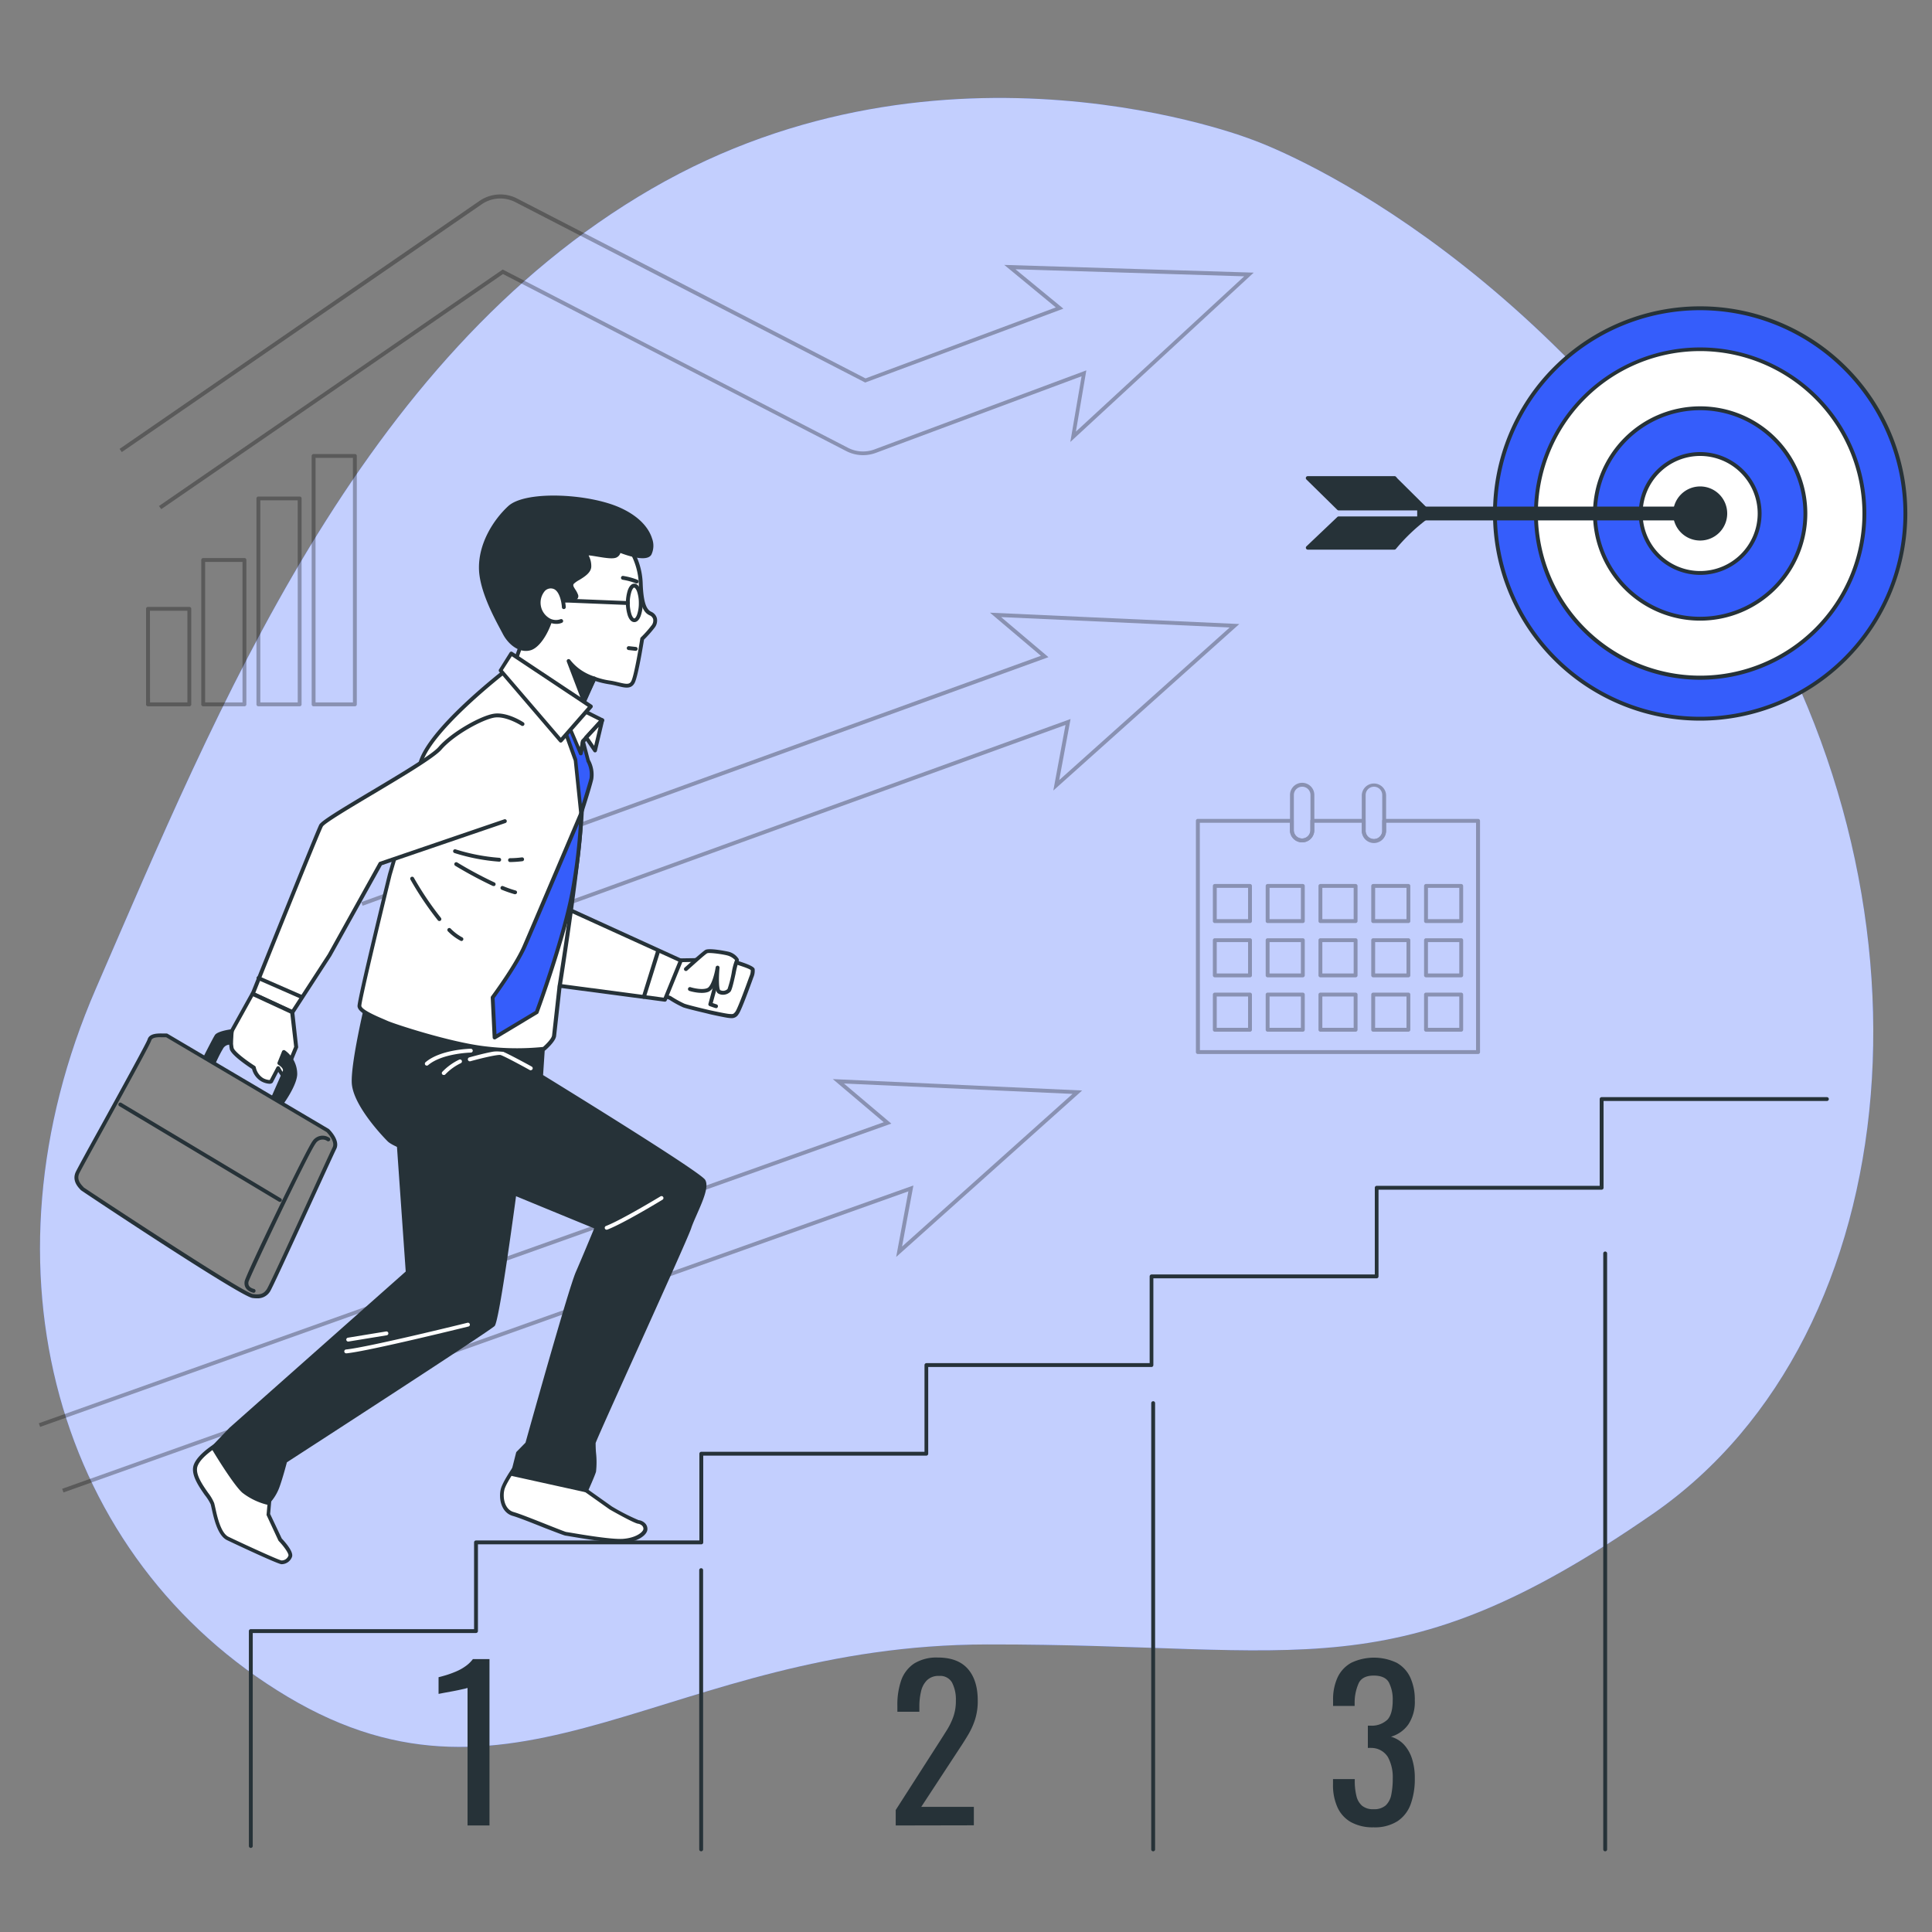 <svg xmlns="http://www.w3.org/2000/svg" viewBox="0 0 500 500"><rect x="0" y="0" width="500" height="500" fill="#808080" stroke="none"/><g id="freepik--background-simple--inject-28"><path d="M323.83,36.06S244.49,4.89,168.61,48.88,56.28,183.38,24.83,255.82,14.63,403.43,74.41,439.1s98.47-13.38,181-13.52,105.06,12.73,172.29-33.76,76.55-160.45,20.22-246.54S323.83,36.06,323.83,36.06Z" style="fill:#355DFB"></path><path d="M323.83,36.06S244.49,4.89,168.61,48.88,56.28,183.38,24.83,255.82,14.63,403.43,74.41,439.1s98.47-13.38,181-13.52,105.06,12.73,172.29-33.76,76.55-160.45,20.22-246.54S323.83,36.06,323.83,36.06Z" style="fill:#fff;opacity:0.7"></path></g><g id="freepik--Numbers--inject-28"><path d="M121,472.43v-35.6a9.25,9.25,0,0,1-1.2.31q-1.14.27-2.58.54l-2.55.47c-.74.15-1.13.22-1.17.22v-4.31c.6-.14,1.31-.34,2.1-.58a25.53,25.53,0,0,0,2.45-.91,12.5,12.5,0,0,0,2.39-1.33,8.38,8.38,0,0,0,1.94-1.86h4.3v43.05Z" style="fill:#263238"></path><path d="M231.81,472.43v-4l10.94-17.06c.82-1.27,1.57-2.46,2.26-3.56a17.8,17.8,0,0,0,1.7-3.48,12.17,12.17,0,0,0,.67-4.22,9.55,9.55,0,0,0-1-4.68,3.52,3.52,0,0,0-3.35-1.7,4.21,4.21,0,0,0-3.13,1.12,5.83,5.83,0,0,0-1.54,2.92,16.53,16.53,0,0,0-.43,3.88V443h-5.69v-1.49a19.27,19.27,0,0,1,1-6.67,8.73,8.73,0,0,1,3.35-4.33,11,11,0,0,1,6.14-1.54c3.47,0,6.06,1,7.76,2.95s2.55,4.69,2.55,8.16a15.72,15.72,0,0,1-.67,4.84,19.08,19.08,0,0,1-1.72,3.88q-1.06,1.8-2.34,3.72l-9.89,15.09h13.61v4.78Z" style="fill:#263238"></path><path d="M355.5,472.91a11.67,11.67,0,0,1-5.85-1.33,8.33,8.33,0,0,1-3.5-3.82,13.83,13.83,0,0,1-1.17-5.9v-1.44h5.63v1a16.12,16.12,0,0,0,.45,3.45,4.74,4.74,0,0,0,1.44,2.45,4.44,4.44,0,0,0,3,.9,4.51,4.51,0,0,0,3.14-1,5.17,5.17,0,0,0,1.43-2.79,20.64,20.64,0,0,0,.37-4.15,10.89,10.89,0,0,0-1.25-5.55,5.07,5.07,0,0,0-4.38-2.37,1.5,1.5,0,0,0-.4,0H354V446.6h.75a5.89,5.89,0,0,0,4.36-1.59q1.32-1.49,1.32-4.94a9.52,9.52,0,0,0-1-4.68c-.66-1.17-2-1.75-3.91-1.75s-3.24.64-3.88,1.94a12.32,12.32,0,0,0-1.06,5v.91H345V440a13.58,13.58,0,0,1,1.17-5.9,8.41,8.41,0,0,1,3.53-3.77,13.68,13.68,0,0,1,11.77,0,8.4,8.4,0,0,1,3.51,3.8,13.75,13.75,0,0,1,1.17,5.93,10.53,10.53,0,0,1-1.67,6.22,8.35,8.35,0,0,1-4.5,3.18,7.44,7.44,0,0,1,3.33,2,9.88,9.88,0,0,1,2.1,3.64,16.23,16.23,0,0,1,.74,5.13,19,19,0,0,1-1.06,6.67,8.9,8.9,0,0,1-3.4,4.41A10.88,10.88,0,0,1,355.5,472.91Z" style="fill:#263238"></path></g><g id="freepik--Calendar--inject-28"><g style="opacity:0.3"><path d="M382.54,272.78H310a.5.5,0,0,1-.5-.5V212.43a.5.5,0,0,1,.5-.5h24.31a.5.5,0,0,1,.5.5v2.42a2.15,2.15,0,1,0,4.3,0v-2.42a.5.5,0,0,1,.5-.5h13.31a.5.5,0,0,1,.5.5v2.42a2.15,2.15,0,1,0,4.29,0v-2.42a.5.5,0,0,1,.5-.5h24.32a.5.5,0,0,1,.5.5v59.85A.5.5,0,0,1,382.54,272.78Zm-72-1H382V212.93H358.72v1.92a3.15,3.15,0,1,1-6.29,0v-1.92H340.12v1.92a3.15,3.15,0,1,1-6.3,0v-1.92H310.51Z"></path><path d="M323.5,238.88h-9.11a.5.5,0,0,1-.5-.5v-9.1a.5.5,0,0,1,.5-.5h9.11a.5.5,0,0,1,.5.5v9.1A.5.5,0,0,1,323.5,238.88Zm-8.61-1H323v-8.1h-8.11Z"></path><path d="M337.17,238.88h-9.11a.5.5,0,0,1-.5-.5v-9.1a.5.5,0,0,1,.5-.5h9.11a.5.5,0,0,1,.5.5v9.1A.5.5,0,0,1,337.17,238.88Zm-8.61-1h8.11v-8.1h-8.11Z"></path><path d="M350.83,238.88h-9.11a.5.5,0,0,1-.5-.5v-9.1a.5.5,0,0,1,.5-.5h9.11a.5.5,0,0,1,.5.5v9.1A.5.5,0,0,1,350.83,238.88Zm-8.61-1h8.11v-8.1h-8.11Z"></path><path d="M364.49,238.88h-9.11a.5.5,0,0,1-.5-.5v-9.1a.5.5,0,0,1,.5-.5h9.11a.5.5,0,0,1,.5.5v9.1A.5.5,0,0,1,364.49,238.88Zm-8.61-1H364v-8.1h-8.11Z"></path><path d="M378.16,238.88h-9.11a.5.5,0,0,1-.5-.5v-9.1a.5.5,0,0,1,.5-.5h9.11a.5.5,0,0,1,.5.5v9.1A.5.5,0,0,1,378.16,238.88Zm-8.61-1h8.11v-8.1h-8.11Z"></path><path d="M323.5,252.93h-9.11a.51.51,0,0,1-.5-.5v-9.11a.5.5,0,0,1,.5-.5h9.11a.5.5,0,0,1,.5.5v9.11A.5.5,0,0,1,323.5,252.93Zm-8.61-1H323v-8.11h-8.11Z"></path><path d="M337.17,252.93h-9.11a.5.5,0,0,1-.5-.5v-9.11a.5.5,0,0,1,.5-.5h9.11a.5.5,0,0,1,.5.5v9.11A.51.51,0,0,1,337.17,252.93Zm-8.61-1h8.11v-8.11h-8.11Z"></path><path d="M350.83,252.93h-9.11a.51.51,0,0,1-.5-.5v-9.11a.5.5,0,0,1,.5-.5h9.11a.5.5,0,0,1,.5.5v9.11A.5.5,0,0,1,350.83,252.93Zm-8.61-1h8.11v-8.11h-8.11Z"></path><path d="M364.49,252.93h-9.11a.51.51,0,0,1-.5-.5v-9.11a.5.5,0,0,1,.5-.5h9.11a.5.5,0,0,1,.5.5v9.11A.5.5,0,0,1,364.49,252.93Zm-8.61-1H364v-8.11h-8.11Z"></path><path d="M378.16,252.93h-9.11a.5.5,0,0,1-.5-.5v-9.11a.5.5,0,0,1,.5-.5h9.11a.5.5,0,0,1,.5.5v9.11A.51.51,0,0,1,378.16,252.93Zm-8.61-1h8.11v-8.11h-8.11Z"></path><path d="M323.5,267h-9.11a.5.5,0,0,1-.5-.5v-9.11a.51.51,0,0,1,.5-.5h9.11a.5.5,0,0,1,.5.5v9.11A.5.5,0,0,1,323.5,267Zm-8.61-1H323v-8.11h-8.11Z"></path><path d="M337.17,267h-9.11a.5.5,0,0,1-.5-.5v-9.11a.5.5,0,0,1,.5-.5h9.11a.51.51,0,0,1,.5.5v9.11A.5.5,0,0,1,337.17,267Zm-8.61-1h8.11v-8.11h-8.11Z"></path><path d="M350.83,267h-9.11a.5.5,0,0,1-.5-.5v-9.11a.51.51,0,0,1,.5-.5h9.11a.5.5,0,0,1,.5.5v9.11A.5.5,0,0,1,350.83,267Zm-8.61-1h8.11v-8.11h-8.11Z"></path><path d="M364.49,267h-9.11a.5.5,0,0,1-.5-.5v-9.11a.51.51,0,0,1,.5-.5h9.11a.5.5,0,0,1,.5.5v9.11A.5.5,0,0,1,364.49,267Zm-8.61-1H364v-8.11h-8.11Z"></path><path d="M378.16,267h-9.11a.5.5,0,0,1-.5-.5v-9.11a.5.5,0,0,1,.5-.5h9.11a.51.51,0,0,1,.5.5v9.11A.5.5,0,0,1,378.16,267Zm-8.61-1h8.11v-8.11h-8.11Z"></path><path d="M337,218a3.16,3.16,0,0,1-3.15-3.15v-9.11a3.15,3.15,0,0,1,6.3,0v9.11A3.15,3.15,0,0,1,337,218Zm0-14.4a2.15,2.15,0,0,0-2.15,2.14v9.11a2.15,2.15,0,1,0,4.3,0v-9.11A2.14,2.14,0,0,0,337,203.6Z"></path><path d="M355.58,218a3.16,3.16,0,0,1-3.15-3.15v-9.11a3.15,3.15,0,0,1,6.29,0v9.11A3.15,3.15,0,0,1,355.58,218Zm0-14.4a2.15,2.15,0,0,0-2.15,2.14v9.11a2.15,2.15,0,1,0,4.29,0v-9.11A2.14,2.14,0,0,0,355.58,203.6Z"></path></g></g><g id="freepik--Chart--inject-28"><g style="opacity:0.3"><path d="M49,182.79H38.3a.5.5,0,0,1-.5-.5V157.56a.5.5,0,0,1,.5-.5H49a.5.5,0,0,1,.5.5v24.73A.5.5,0,0,1,49,182.79Zm-10.17-1h9.67V158.06H38.8Z"></path><path d="M63.26,182.79H52.59a.5.5,0,0,1-.5-.5V144.92a.5.5,0,0,1,.5-.5H63.26a.5.5,0,0,1,.5.5v37.37A.5.5,0,0,1,63.26,182.79Zm-10.17-1h9.67V145.42H53.09Z"></path><path d="M77.55,182.79H66.87a.5.5,0,0,1-.5-.5V129a.5.5,0,0,1,.5-.5H77.55a.5.5,0,0,1,.5.5v53.31A.5.5,0,0,1,77.55,182.79Zm-10.18-1h9.68V129.48H67.37Z"></path><path d="M91.84,182.79H81.16a.5.5,0,0,1-.5-.5V118a.5.5,0,0,1,.5-.5H91.84a.5.5,0,0,1,.5.5v64.3A.5.5,0,0,1,91.84,182.79Zm-10.18-1h9.68v-63.3H81.66Z"></path></g></g><g id="freepik--Target--inject-28"><circle cx="439.98" cy="132.89" r="53.11" transform="translate(34.9 350.04) rotate(-45)" style="fill:#355DFB"></circle><path d="M440,186.5a53.61,53.61,0,1,1,53.61-53.61A53.67,53.67,0,0,1,440,186.5Zm0-106.22a52.61,52.61,0,1,0,52.61,52.61A52.67,52.67,0,0,0,440,80.28Z" style="fill:#263238"></path><circle cx="439.98" cy="132.89" r="42.53" transform="translate(34.9 350.04) rotate(-45)" style="fill:#fff"></circle><path d="M440,175.92a43,43,0,1,1,43-43A43.08,43.08,0,0,1,440,175.92Zm0-85.06a42,42,0,1,0,42,42A42.08,42.08,0,0,0,440,90.86Z" style="fill:#263238"></path><circle cx="439.98" cy="132.89" r="27.23" transform="translate(34.9 350.04) rotate(-45)" style="fill:#355DFB"></circle><path d="M440,160.62a27.73,27.73,0,1,1,27.73-27.73A27.76,27.76,0,0,1,440,160.62Zm0-54.46a26.73,26.73,0,1,0,26.73,26.73A26.76,26.76,0,0,0,440,106.16Z" style="fill:#263238"></path><circle cx="439.98" cy="132.89" r="15.39" transform="translate(34.9 350.04) rotate(-45)" style="fill:#fff"></circle><path d="M440,148.78a15.89,15.89,0,1,1,15.89-15.89A15.91,15.91,0,0,1,440,148.78ZM440,118a14.89,14.89,0,1,0,14.89,14.89A14.91,14.91,0,0,0,440,118Z" style="fill:#263238"></path><path d="M446.48,132.89a6.5,6.5,0,1,0-6.5,6.5A6.5,6.5,0,0,0,446.48,132.89Z" style="fill:#263238"></path><path d="M440,139.89a7,7,0,1,1,7-7A7,7,0,0,1,440,139.89Zm0-13a6,6,0,1,0,6,6A6,6,0,0,0,440,126.89Z" style="fill:#263238"></path><path d="M438.69,134.18H367.27V131.6h71.42a1.29,1.29,0,0,1,1.29,1.29h0A1.29,1.29,0,0,1,438.69,134.18Z" style="fill:#263238"></path><path d="M438.69,134.68H367.27a.5.5,0,0,1-.5-.5V131.6a.5.5,0,0,1,.5-.5h71.42a1.79,1.79,0,1,1,0,3.58Zm-70.92-1h70.92a.79.79,0,1,0,0-1.58H367.77Z" style="fill:#263238"></path><polygon points="360.92 123.73 361.32 124.19 368.78 131.59 346.45 131.59 338.46 123.73 360.92 123.73" style="fill:#263238"></polygon><path d="M368.78,132.09H346.45a.5.5,0,0,1-.35-.14l-8-7.86a.51.51,0,0,1-.12-.55.5.5,0,0,1,.47-.31h22.46a.49.49,0,0,1,.38.17l.4.46,7.44,7.38a.51.51,0,0,1,.11.54A.5.5,0,0,1,368.78,132.09Zm-22.13-1h20.92l-6.88-6.86h-21Z" style="fill:#263238"></path><path d="M338.46,141.75l8-7.6h22.33a48.18,48.18,0,0,0-7.92,7.6Z" style="fill:#263238"></path><path d="M360.86,142.25h-22.4a.51.51,0,0,1-.47-.32.49.49,0,0,1,.12-.54l8-7.6a.52.52,0,0,1,.35-.14h22.33a.5.5,0,0,1,.48.35.47.47,0,0,1-.18.55,48,48,0,0,0-7.84,7.52A.53.53,0,0,1,360.86,142.25Zm-21.15-1h20.91a49.63,49.63,0,0,1,6.71-6.6H346.65Z" style="fill:#263238"></path></g><g id="freepik--Arrows--inject-28"><path d="M41.72,131.77l-.57-.82,88.95-61.2.27.14,89.09,46a8.49,8.49,0,0,0,6.87.41l54.81-20.45-2.7,15.85L322,71.51l-59.19-1.82L275.2,79.88,223.91,99l-.19-.1L133.37,52.31a8.5,8.5,0,0,0-8.71.56L31.52,117l-.57-.83L124.09,52a9.5,9.5,0,0,1,9.74-.62L224,97.93l49.24-18.37-13.34-11,64.56,2L277,114.38l2.91-17L226.68,117.2a9.5,9.5,0,0,1-7.67-.46L130.17,70.92Z" style="opacity:0.3"></path><polygon points="99.88 251.37 99.54 250.43 277.06 186.08 274.12 201.89 318.24 162.39 259.08 159.7 271.34 170.07 270.53 170.37 93.84 234.41 93.5 233.47 269.38 169.72 256.2 158.56 320.73 161.5 272.6 204.59 275.75 187.62 99.88 251.37" style="opacity:0.3"></polygon><polygon points="16.43 386.24 16.09 385.3 236.39 306.8 233.45 322.6 277.57 283.1 218.41 280.41 230.68 290.79 229.86 291.08 10.38 369.28 10.05 368.34 228.71 290.43 215.53 279.27 280.06 282.22 231.93 325.3 235.09 308.32 16.43 386.24" style="opacity:0.3"></polygon></g><g id="freepik--Stairs--inject-28"><path d="M64.91,478.24a.5.5,0,0,1-.5-.5V422.12a.5.5,0,0,1,.5-.5h57.78V399.17a.5.5,0,0,1,.5-.5H181V376.22a.5.5,0,0,1,.5-.5h57.76V353.28a.5.5,0,0,1,.5-.5h57.77V330.33a.5.5,0,0,1,.5-.5h57.77V307.39a.5.5,0,0,1,.5-.5H414V284.44a.5.5,0,0,1,.5-.5H472.8a.5.5,0,0,1,.5.5.51.51,0,0,1-.5.5H415v22.45a.5.5,0,0,1-.5.5H356.76v22.44a.5.5,0,0,1-.5.5H298.49v22.45a.5.5,0,0,1-.5.5H240.22v22.44a.5.5,0,0,1-.5.5H182v22.45a.5.5,0,0,1-.5.5H123.69v22.45a.51.51,0,0,1-.5.5H65.41v55.12A.5.5,0,0,1,64.91,478.24Z" style="fill:#263238"></path><path d="M181.46,479.12a.5.5,0,0,1-.5-.5V406.35a.5.5,0,0,1,.5-.5.5.5,0,0,1,.5.5v72.27A.5.5,0,0,1,181.46,479.12Z" style="fill:#263238"></path><path d="M298.44,479.12a.5.5,0,0,1-.5-.5V363.13a.51.51,0,0,1,.5-.5.5.5,0,0,1,.5.5V478.62A.5.5,0,0,1,298.44,479.12Z" style="fill:#263238"></path><path d="M415.42,479.12a.5.5,0,0,1-.5-.5V324.39a.5.5,0,0,1,.5-.5.5.5,0,0,1,.5.5V478.62A.5.5,0,0,1,415.42,479.12Z" style="fill:#263238"></path></g><g id="freepik--Character--inject-28"><path d="M69.82,387.07l-.42,4.83,3.1,6.54s3.13,3.24,2.59,4.37a2.37,2.37,0,0,1-2.29,1.5c-.84-.06-11.2-4.88-13.87-6.17s-3.47-7.22-4-9-5.49-6.64-4.28-9.88,7.25-6.4,7.25-6.4Z" style="fill:#fff"></path><path d="M73,404.81h-.18c-1.13-.08-13.93-6.15-14.06-6.22-2.41-1.16-3.37-5.47-3.94-8-.12-.54-.21-1-.31-1.31A11.76,11.76,0,0,0,53,386.91c-1.58-2.28-3.76-5.39-2.84-7.85,1.27-3.38,7.24-6.54,7.49-6.67a.5.5,0,0,1,.62.12L70.2,386.75a.48.48,0,0,1,.12.36l-.41,4.7,3,6.34c1,1.08,3.23,3.6,2.62,4.87A2.89,2.89,0,0,1,73,404.81ZM57.8,373.47c-1.28.72-5.69,3.35-6.66,5.94-.74,2,1.26,4.83,2.72,6.93A11.42,11.42,0,0,1,55.43,389c.09.33.2.81.32,1.36.49,2.24,1.42,6.41,3.39,7.36,3.66,1.76,12.87,6,13.71,6.12a1.86,1.86,0,0,0,1.79-1.22c.2-.43-1-2.24-2.5-3.81l-.09-.13L69,392.12a.47.47,0,0,1,0-.26l.4-4.63Z" style="fill:#263238"></path><path d="M103,293.12l2.53,36.16L59.7,369.87l-4.55,4.75s5.58,9.3,7.93,11.34a17.07,17.07,0,0,0,6.13,3,12.06,12.06,0,0,0,2.62-4.18c.94-2.57,2-6.61,2-6.61s52.64-34.07,53.84-35.3,6.4-40.76,6.4-40.76Z" style="fill:#263238"></path><path d="M69.21,389.41h-.12a17.3,17.3,0,0,1-6.34-3.07c-2.38-2.06-7.8-11.07-8-11.45a.53.53,0,0,1,.07-.61l4.55-4.75L105,329.07l-2.52-35.91a.5.5,0,0,1,.18-.43.52.52,0,0,1,.45-.09l31.09,8.94a.49.49,0,0,1,.35.54c-1.22,9.31-5.31,39.79-6.54,41.05s-47.64,31.31-53.76,35.27c-.22.83-1.12,4.21-1.94,6.46a12.39,12.39,0,0,1-2.74,4.37A.52.52,0,0,1,69.21,389.41ZM55.78,374.69c1,1.66,5.61,9.14,7.62,10.89a16,16,0,0,0,5.66,2.77,11.74,11.74,0,0,0,2.3-3.79c.92-2.52,2-6.52,2-6.56a.54.54,0,0,1,.21-.3c14.57-9.42,52.61-34.12,53.76-35.23.85-1.34,4.16-24.53,6.21-40.05l-30-8.62L106,329.24a.51.51,0,0,1-.16.41L60,370.24Z" style="fill:#263238"></path><path d="M89.6,350.24a.5.5,0,0,1,0-1c5.62-.56,31.13-6.84,31.39-6.91a.5.5,0,0,1,.6.37.49.49,0,0,1-.36.6c-1.06.26-25.84,6.37-31.53,6.94Z" style="fill:#fff"></path><path d="M90.16,347.19a.5.5,0,0,1-.08-1l9.85-1.61a.5.5,0,0,1,.57.42.49.49,0,0,1-.41.57l-9.85,1.61Z" style="fill:#fff"></path><path d="M148.87,383.66l9.19,6.53s6.22,3.52,7.15,3.63a1.9,1.9,0,0,1,1.83,1.93c-.12,1.09-2.19,2.75-5.84,3s-14-1.7-14.75-1.79-10.85-4.35-13.6-5.13-3.3-4.3-2.74-6.44,4.26-7.24,4.26-7.24Z" style="fill:#fff"></path><path d="M160.55,399.24c-3.33,0-9.93-1.11-12.86-1.6-.69-.12-1.15-.2-1.3-.21-.38-.05-1.87-.63-5.43-2-3.18-1.27-6.78-2.7-8.24-3.11-3.13-.88-3.7-4.73-3.1-7s4.19-7.2,4.35-7.41a.5.5,0,0,1,.58-.17l14.5,5.54.11.06,9.19,6.53a54.68,54.68,0,0,0,6.92,3.54,2.82,2.82,0,0,1,1.59.73,2.07,2.07,0,0,1,.68,1.76c-.16,1.46-2.62,3.19-6.31,3.41C161,399.24,160.8,399.24,160.55,399.24Zm-26-20.52c-.8,1.13-3.51,5-4,6.76-.52,2,0,5.17,2.4,5.84,1.51.43,5.14,1.87,8.34,3.14,2.26.9,4.82,1.91,5.18,2l1.35.22c3.11.53,10.41,1.75,13.31,1.58,3.42-.22,5.29-1.74,5.38-2.53a1.11,1.11,0,0,0-.37-.92,1.92,1.92,0,0,0-1-.47c-1-.1-6.29-3.09-7.35-3.69l-9.18-6.51Z" style="fill:#263238"></path><path d="M95,259.65s-3.61,15.06-3.44,20.49,7.6,13.41,9.17,14.94,9.42,3.94,10,4.39,43.79,18.2,43.79,18.2-2.91,7-5,11.82-13,44.17-13,44.17l-2.4,2.44-1.37,5.45,19.11,4.17s1.72-3.79,2-4.91-.26-6.41-.15-7.36,23.57-52.09,24.73-55.63,5-10.08,3.67-12.16-42-27.09-42-27.09l.57-8.63S109.33,268,95,259.65Z" style="fill:#263238"></path><path d="M151.79,386.22h-.11L132.57,382a.51.51,0,0,1-.38-.61l1.38-5.45a.48.48,0,0,1,.13-.23l2.3-2.35c.8-2.86,11-39.43,13-44.11,1.74-4,4.1-9.7,4.78-11.35-13.27-5.44-42.93-17.65-43.45-18.09-.18-.12-1.3-.53-2.39-.93-2.73-1-6.48-2.4-7.59-3.48-.09-.09-9.12-9.05-9.32-15.28-.17-5.44,3.3-20,3.45-20.63a.5.5,0,0,1,.29-.34.51.51,0,0,1,.45,0c14.08,8.2,45.1,10.2,45.41,10.22a.47.47,0,0,1,.35.17.48.48,0,0,1,.12.36l-.55,8.33c5.23,3.22,40.62,25,41.93,27.09,1.07,1.69-.54,5.35-2.1,8.89-.6,1.37-1.18,2.67-1.51,3.69-.64,1.93-7.47,17.06-14.07,31.69-5.14,11.38-10.45,23.14-10.65,23.88,0,.29,0,1.42.1,2.5a22.23,22.23,0,0,1,0,4.9c-.33,1.15-2,4.83-2.07,5A.49.49,0,0,1,151.79,386.22Zm-18.5-5.05,18.21,4c.43-1,1.6-3.59,1.85-4.47a26.66,26.66,0,0,0-.07-4.57,24.45,24.45,0,0,1-.1-2.71c0-.45,2.59-6.13,10.72-24.14,6.29-13.93,13.42-29.72,14-31.59.35-1.07.93-2.39,1.55-3.79,1.31-3,2.95-6.7,2.17-7.94-1-1.51-25.59-16.93-41.87-26.93a.51.51,0,0,1-.24-.46l.54-8.14c-4-.29-31.27-2.51-44.77-10-.68,2.94-3.42,15-3.27,19.72.15,4.9,6.73,12.36,9,14.59,1,.94,4.89,2.39,7.24,3.26a14,14,0,0,1,2.68,1.11c1,.56,31.85,13.27,43.66,18.12a.51.51,0,0,1,.27.27.5.5,0,0,1,0,.38c0,.07-2.93,7.08-5,11.83s-12.89,43.71-13,44.1a.43.43,0,0,1-.12.22l-2.3,2.34Z" style="fill:#263238"></path><path d="M137.38,277a.54.54,0,0,1-.25-.06c-2.61-1.45-6.79-3.68-7.57-3.9-.62-.18-4.47.68-7.83,1.61a.5.5,0,1,1-.27-1c1.19-.33,7.18-2,8.37-1.61s7.11,3.61,7.79,4a.5.5,0,0,1-.24.93Z" style="fill:#fff"></path><path d="M114.82,278.2a.46.46,0,0,1-.33-.13.48.48,0,0,1,0-.7,14.8,14.8,0,0,1,4.36-3.14.49.49,0,0,1,.66.26.51.51,0,0,1-.25.66,13.72,13.72,0,0,0-4,2.89A.47.47,0,0,1,114.82,278.2Z" style="fill:#fff"></path><path d="M110.45,275.78a.52.52,0,0,1-.38-.17.51.51,0,0,1,.06-.71c3.93-3.32,11.39-3.48,11.71-3.49a.52.52,0,0,1,.51.49.5.5,0,0,1-.49.51c-.08,0-7.43.16-11.08,3.26A.51.51,0,0,1,110.45,275.78Z" style="fill:#fff"></path><path d="M157,318.25a.49.49,0,0,1-.46-.31.5.5,0,0,1,.28-.65c4.15-1.62,14-7.61,14.12-7.67a.5.5,0,0,1,.52.86c-.41.25-10,6.09-14.28,7.74Z" style="fill:#fff"></path><path d="M174.78,248.58l4.92-.08,5.47-.82s9.56,2.33,9.61,3.28a4.16,4.16,0,0,1-.38,2c-.23.61-3,8.38-3.72,9.25a1.7,1.7,0,0,1-2,.73c-.94-.11-5.26-1.06-5.26-1.06s-5.25-1.22-6.47-1.67a26.83,26.83,0,0,1-3.58-2l-2-.7Z" style="fill:#fff"></path><path d="M189.36,263.5a6.54,6.54,0,0,1-.71-.05c-1-.1-5.14-1-5.32-1.07s-5.3-1.23-6.53-1.68a27.11,27.11,0,0,1-3.63-2l-1.93-.68a.48.48,0,0,1-.28-.26.46.46,0,0,1,0-.38l3.37-9a.52.52,0,0,1,.46-.33l4.92-.08,5.41-.81h.19c9.92,2.42,10,3.38,10,3.75a4.23,4.23,0,0,1-.36,2.07l-.19.54c-2.65,7.3-3.36,8.63-3.66,9A2,2,0,0,1,189.36,263.5Zm-17.3-6.25,1.5.53.1.05a28.55,28.55,0,0,0,3.48,1.93c1.18.43,6.36,1.64,6.41,1.65s4.31.95,5.21,1,1,.11,1.54-.56c.18-.21.88-1.49,3.48-8.69l.21-.56a3.4,3.4,0,0,0,.3-1.55c-.65-.58-5.16-1.94-9.14-2.91l-5.38.8-4.64.09Z" style="fill:#263238"></path><path d="M177.54,250.79s4.56-4.1,5.24-4.5,4.51.23,5.59.5,2.65,1.36,2.27,2-1.45,7-2,7.56a2.12,2.12,0,0,1-2.57.35c-.89-.58-.38-6.2-.38-6.2s-.75,5-2.42,5.73-4.73-.21-4.73-.21" style="fill:#fff"></path><path d="M187.09,257.44a2.35,2.35,0,0,1-1.29-.37c-.45-.3-.66-1.27-.73-2.45a3.79,3.79,0,0,1-1.58,2c-1.83.84-5-.14-5.09-.18a.51.51,0,0,1-.33-.63.51.51,0,0,1,.63-.33c.8.26,3.15.79,4.37.23,1-.47,1.86-3.53,2.14-5.35a.5.5,0,0,1,1,.12c-.25,2.75-.17,5.38.17,5.75a1.61,1.61,0,0,0,1.91-.28,28.78,28.78,0,0,0,1.07-4.17,15.78,15.78,0,0,1,.87-3.32,4.24,4.24,0,0,0-2-1.19c-1.4-.36-4.72-.8-5.21-.56s-3.4,2.87-5.15,4.44a.5.5,0,1,1-.67-.74c.47-.42,4.62-4.15,5.32-4.56,1-.59,5.48.33,6,.45a4.34,4.34,0,0,1,2.63,1.86.92.92,0,0,1-.06.84,25.18,25.18,0,0,0-.73,3c-.64,2.93-1,4.26-1.32,4.64A2.71,2.71,0,0,1,187.09,257.44Z" style="fill:#263238"></path><polyline points="185.16 254.96 183.82 259.88 185.19 260.35" style="fill:#fff"></polyline><path d="M185.19,260.85a.45.45,0,0,1-.16,0l-1.37-.47a.49.49,0,0,1-.32-.6l1.33-4.92a.5.5,0,0,1,1,.26l-1.22,4.47.93.32a.5.5,0,0,1-.16,1Z" style="fill:#263238"></path><polygon points="176.21 248.58 172.07 258.73 142.26 254.79 147.72 235.6 176.21 248.58" style="fill:#fff"></polygon><path d="M172.07,259.23H172l-29.8-3.94a.51.51,0,0,1-.35-.22.53.53,0,0,1-.07-.42l5.46-19.18a.5.5,0,0,1,.69-.32l28.48,13a.49.49,0,0,1,.26.64l-4.14,10.15A.49.49,0,0,1,172.07,259.23Zm-29.17-4.86,28.85,3.82,3.81-9.35L148,236.3Z" style="fill:#263238"></path><line x1="170.3" y1="246.19" x2="166.61" y2="257.97" style="fill:#fff"></line><path d="M166.61,258.47l-.15,0a.5.5,0,0,1-.32-.63L169.82,246a.5.5,0,1,1,1,.3l-3.68,11.78A.5.5,0,0,1,166.61,258.47Z" style="fill:#263238"></path><path d="M131.27,173.25S110.65,189,108.68,197.91s-7.8,28.42-7.8,28.42-8,32.48-7.87,34,5,3.37,7.13,4.31,16.69,5.66,25.59,6.65a66.23,66.23,0,0,0,15,.12s2.49-2.12,2.62-3.37,1.32-11.82,1.36-12.24,6.41-40,5.84-50,.28-13.91.28-13.91l5-5.5-7.2-3.62Z" style="fill:#fff"></path><path d="M134.15,272.3a77.09,77.09,0,0,1-8.48-.48c-8.78-1-23.32-5.62-25.73-6.68l-1-.43c-3.44-1.45-6.3-2.77-6.41-4.3s7.06-30.87,7.88-34.2c.06-.22,5.85-19.59,7.8-28.4,2-9,21.93-24.31,22.77-25a.52.52,0,0,1,.55,0l17.38,9.53,7.19,3.61a.5.5,0,0,1,.14.78l-4.88,5.4c-.13.74-.75,4.77-.24,13.65.46,8-3.37,34.28-5.7,49.2-.08.55-.13.87-.14.92l-1.36,12.23c-.16,1.41-2.53,3.47-2.8,3.7a.47.47,0,0,1-.25.11A52,52,0,0,1,134.15,272.3Zm-2.84-98.45C128.94,175.69,111,189.9,109.17,198c-2,8.85-7.76,28.26-7.82,28.45-3.17,12.93-7.88,32.65-7.84,33.87.07,1,4.09,2.73,5.8,3.45l1,.44c1.87.82,16.37,5.59,25.44,6.6a67.6,67.6,0,0,0,14.78.14c.91-.79,2.27-2.21,2.35-3l1.36-12.23s0-.37.14-1c4-25.33,6-43.19,5.69-49-.57-10,.25-13.88.29-14a.57.57,0,0,1,.12-.23l4.53-5-6.61-3.32Z" style="fill:#263238"></path><polygon points="155.85 186.4 154 194.22 151.7 190.86 155.85 186.4" style="fill:#fff"></polygon><path d="M154,194.72a.49.49,0,0,1-.41-.22l-2.31-3.35a.51.51,0,0,1,.05-.63l4.16-4.46a.5.5,0,0,1,.85.45l-1.86,7.82a.51.51,0,0,1-.39.38Zm-1.66-3.81,1.43,2.09,1.16-4.88Z" style="fill:#263238"></path><path d="M162.68,141.4a18.13,18.13,0,0,1,3.15,9.64c.2,5.8,1.32,7.19,2.52,7.74s1.76,1.89.6,3.45a29,29,0,0,1-2.73,3.07s-1.45,9.28-2.36,11.15-3,.65-5.94.18a17.43,17.43,0,0,1-4.11-1l-3.57,8-17.12-11.89,2.86-8s-2.07-2.91-.88-12.35S154,138.46,162.68,141.4Z" style="fill:#fff"></path><path d="M150.24,184.16a.47.47,0,0,1-.28-.09l-17.12-11.89a.49.49,0,0,1-.19-.58l2.78-7.77c-.47-.88-1.86-4.28-.83-12.46.36-2.9,2.25-5.49,5.45-7.49,6-3.75,16.42-5.11,22.79-2.95a.48.48,0,0,1,.23.17,18.33,18.33,0,0,1,3.26,9.92c.2,5.63,1.24,6.85,2.23,7.31A2.55,2.55,0,0,1,170,160a3,3,0,0,1-.66,2.54,30.13,30.13,0,0,1-2.67,3c-.21,1.29-1.51,9.32-2.39,11.12s-2.6,1.33-4.45.88c-.63-.15-1.29-.31-2-.42a23.15,23.15,0,0,1-3.76-.88l-3.38,7.62a.51.51,0,0,1-.32.27A.34.34,0,0,1,150.24,184.16Zm-16.52-12.59L150,182.91l3.32-7.5a.51.51,0,0,1,.28-.26.48.48,0,0,1,.39,0,18.41,18.41,0,0,0,4,1c.76.12,1.46.29,2.09.44,2.08.5,2.85.6,3.32-.35.72-1.48,1.91-8.44,2.31-11a.54.54,0,0,1,.15-.29,27.16,27.16,0,0,0,2.68-3,2,2,0,0,0,.5-1.7,1.55,1.55,0,0,0-.91-1c-1.33-.62-2.59-2-2.81-8.18a18,18,0,0,0-3-9.24c-6.14-2-16.07-.68-21.79,2.9-2.94,1.85-4.66,4.19-5,6.77-1.14,9,.78,12,.8,12a.53.53,0,0,1,.06.46Z" style="fill:#263238"></path><path d="M164.16,161c-.48,0-1.15-.28-1.66-1.63a11,11,0,0,1,0-6.68c.51-1.36,1.18-1.64,1.65-1.64h0c.47,0,1.14.28,1.65,1.63a10,10,0,0,1,.54,3.34h0a9.8,9.8,0,0,1-.52,3.34c-.5,1.35-1.17,1.64-1.65,1.64Zm0-8.95h0c-.12,0-.43.2-.72,1a9.95,9.95,0,0,0,0,6c.29.78.6,1,.72,1h0c.12,0,.43-.21.72-1a9,9,0,0,0,.45-3h0a9,9,0,0,0-.47-3C164.56,152.29,164.26,152.09,164.14,152.09Z" style="fill:#263238"></path><path d="M162.47,156.57h0l-17.25-.7a.5.5,0,0,1-.48-.52.48.48,0,0,1,.52-.48l17.25.7a.5.5,0,0,1,0,1Z" style="fill:#263238"></path><path d="M164.76,151a.59.59,0,0,1-.22-.05,17,17,0,0,0-3.41-.91.51.51,0,0,1-.41-.58.49.49,0,0,1,.57-.41,17.7,17.7,0,0,1,3.7,1,.49.49,0,0,1,.22.67A.5.5,0,0,1,164.76,151Z" style="fill:#263238"></path><path d="M164.52,168.43h-.06l-1.8-.2a.5.5,0,0,1-.45-.55.52.52,0,0,1,.56-.45l1.8.2a.51.51,0,0,1,.45.56A.51.51,0,0,1,164.52,168.43Z" style="fill:#263238"></path><path d="M145.22,155.37s4.36.06,3.94-1.25-1.86-2.32-1-3.35,4.33-2.2,4.41-4.16-1-2.78-.62-3.31,6.33,1.27,7.55.42.31-1.52.31-1.52,7.13,3.05,8.33,1.07.43-7.7-7.88-11.44-24.31-4.24-28.39-.47-7.57,9.86-7.4,15.93,4.67,13.75,6.06,16.44,4.24,5,6.88,4,5-6,5.52-9.1S145.22,155.37,145.22,155.37Z" style="fill:#263238"></path><path d="M136.08,168.46c-2.44,0-4.77-2.06-6-4.5l-.57-1.07c-1.75-3.27-5.39-10.07-5.55-15.59-.18-6.7,3.79-12.82,7.56-16.31,4.44-4.1,20.78-3.28,28.94.39,5.89,2.65,7.73,6.12,8.3,8a5.33,5.33,0,0,1-.2,4.19c-1.14,1.86-5.73.39-8-.46a1.85,1.85,0,0,1-.82,1.06c-.81.56-2.67.3-5.22-.13-.74-.12-1.7-.29-2.16-.3,0,.1.09.24.14.35a5.76,5.76,0,0,1,.52,2.58c-.07,1.55-1.74,2.59-3.09,3.42a6.55,6.55,0,0,0-1.43,1c-.28.36-.11.69.4,1.49a6,6,0,0,1,.72,1.4,1,1,0,0,1-.14.91c-.71,1-3.36,1-4.23,1-.21,0-1.5.41-1.88,2.84-.51,3.25-3,8.44-5.84,9.49A4.21,4.21,0,0,1,136.08,168.46Zm7.32-39.2c-5,0-9.43.81-11.23,2.47-3.45,3.19-7.42,9.17-7.24,15.55.15,5.27,3.72,11.94,5.43,15.14l.58,1.08c1.28,2.47,3.91,4.63,6.26,3.76s4.74-5.83,5.19-8.71c.53-3.38,2.68-3.67,2.77-3.68h.06c1.64,0,3.31-.27,3.47-.59a5.27,5.27,0,0,0-.62-1.17c-.49-.76-1.09-1.7-.34-2.65a6.64,6.64,0,0,1,1.68-1.26c1.15-.71,2.58-1.59,2.62-2.61a4.79,4.79,0,0,0-.44-2.16c-.2-.49-.39-1-.1-1.4s1-.38,3.21,0c1.48.24,3.94.66,4.48.29.31-.22.42-.39.42-.49a.36.36,0,0,0-.13-.22.51.51,0,0,1-.12-.65.5.5,0,0,1,.62-.21c2.71,1.16,7,2.37,7.71,1.27a4.33,4.33,0,0,0,.09-3.38c-.52-1.67-2.21-4.85-7.75-7.34C155.56,130.29,149.08,129.26,143.4,129.26Z" style="fill:#263238"></path><path d="M145.87,157.13s-.22-4.39-2.52-5.21-4.71,1.87-3.83,5.35a4.43,4.43,0,0,0,5.67,3.45" style="fill:#fff"></path><path d="M144,161.46a5.08,5.08,0,0,1-2.12-.49,5.31,5.31,0,0,1-2.8-3.58,5.25,5.25,0,0,1,1.29-5.22,3.1,3.1,0,0,1,3.2-.72c2.58.92,2.84,5.46,2.85,5.66a.5.5,0,0,1-.48.52.49.49,0,0,1-.52-.47c-.06-1.13-.56-4.19-2.19-4.76a2.12,2.12,0,0,0-2.19.51,4.68,4.68,0,0,0,1.28,7.16,3.42,3.42,0,0,0,2.71.19.5.5,0,0,1,.66.25.49.49,0,0,1-.24.66A3.54,3.54,0,0,1,144,161.46Z" style="fill:#263238"></path><path d="M153.81,175.61a13.47,13.47,0,0,1-4.26-2.16,12.53,12.53,0,0,1-2.41-2.38l3.92,10.29Z" style="fill:#263238"></path><path d="M151.06,181.86h0a.51.51,0,0,1-.45-.32l-3.92-10.29a.5.5,0,0,1,.88-.46,12.64,12.64,0,0,0,2.31,2.27,13.4,13.4,0,0,0,4.09,2.07.5.5,0,0,1,.32.28.48.48,0,0,1,0,.42l-2.75,5.75A.5.5,0,0,1,151.06,181.86Zm-2.57-8.65,2.62,6.88,2-4.18a13.53,13.53,0,0,1-3.88-2.07Z" style="fill:#263238"></path><path d="M132,223.1a.5.5,0,0,1-.5-.49.49.49,0,0,1,.49-.51,25,25,0,0,0,3.07-.21.5.5,0,0,1,.56.44.49.49,0,0,1-.43.55,29.22,29.22,0,0,1-3.18.22Z" style="fill:#263238"></path><path d="M129.19,223h0a50.48,50.48,0,0,1-11.59-2.24.5.5,0,0,1-.31-.63.5.5,0,0,1,.64-.31A49.92,49.92,0,0,0,129.23,222a.5.5,0,0,1,.46.53A.49.49,0,0,1,129.19,223Z" style="fill:#263238"></path><path d="M133.31,231.42l-.13,0a30.7,30.7,0,0,1-3.34-1.16.5.5,0,1,1,.37-.93,29.62,29.62,0,0,0,3.23,1.13.48.48,0,0,1,.35.61A.5.5,0,0,1,133.31,231.42Z" style="fill:#263238"></path><path d="M127.77,229.29a.52.52,0,0,1-.21,0,107.19,107.19,0,0,1-9.75-5.23.5.5,0,0,1,.53-.85,102.52,102.52,0,0,0,9.64,5.17.5.5,0,0,1-.21.95Z" style="fill:#263238"></path><path d="M119.44,243.53a.42.42,0,0,1-.22-.05,13.17,13.17,0,0,1-3.3-2.46.5.5,0,0,1,0-.71.51.51,0,0,1,.71,0,12.47,12.47,0,0,0,3,2.28.49.49,0,0,1,.23.67A.48.48,0,0,1,119.44,243.53Z" style="fill:#263238"></path><path d="M113.71,238.36a.51.51,0,0,1-.39-.18,83.22,83.22,0,0,1-7.09-10.54.5.5,0,0,1,.88-.49,81.28,81.28,0,0,0,7,10.39.52.52,0,0,1-.07.71A.54.54,0,0,1,113.71,238.36Z" style="fill:#263238"></path><path d="M145.81,188.1l3.12,8.65,1.42,13.82s2.15-6.66,2.69-9a7.38,7.38,0,0,0-.88-4.74l-1.28-4.93-.64,3.17-3-7.1Z" style="fill:#355DFB"></path><path d="M150.35,211.07h0a.49.49,0,0,1-.44-.44l-1.42-13.76-3.1-8.59a.49.49,0,0,1,0-.44.48.48,0,0,1,.37-.23l1.43-.12a.49.49,0,0,1,.5.3l2.38,5.6.32-1.58a.49.49,0,0,1,.47-.4.53.53,0,0,1,.5.37l1.27,4.87a7.83,7.83,0,0,1,.9,5.05c-.54,2.32-2.61,8.76-2.7,9A.5.5,0,0,1,150.35,211.07Zm-3.85-22.53,2.9,8,0,.12,1.17,11.42c.68-2.15,1.62-5.24,2-6.66a6.93,6.93,0,0,0-.82-4.38.5.5,0,0,1,0-.13l-.74-2.82-.21,1a.49.49,0,0,1-.43.39.51.51,0,0,1-.52-.3l-2.87-6.76Z" style="fill:#263238"></path><polygon points="132.29 169.14 129.55 173.48 145.13 191.68 152.87 182.83 132.29 169.14" style="fill:#fff"></polygon><path d="M145.13,192.18h0a.49.49,0,0,1-.38-.17l-15.58-18.2a.5.5,0,0,1,0-.59l2.73-4.35a.52.52,0,0,1,.32-.22.51.51,0,0,1,.38.07l20.59,13.69a.47.47,0,0,1,.21.35.51.51,0,0,1-.11.4L145.51,192A.52.52,0,0,1,145.13,192.18Zm-15-18.74,15,17.48,7-8-19.68-13.09Z" style="fill:#263238"></path><path d="M150.35,210.57S138,239.88,135.69,245s-8.22,13.17-8.22,13.17l.54,10.33L138.88,262s7.43-20,9.53-32.59S150.35,210.57,150.35,210.57Z" style="fill:#355DFB"></path><path d="M128,269a.46.46,0,0,1-.23-.06.49.49,0,0,1-.27-.41L127,258.17a.53.53,0,0,1,.1-.32c.06-.08,6-8.08,8.16-13.07s14.54-34.12,14.66-34.41a.51.51,0,0,1,.56-.3.5.5,0,0,1,.4.48c0,.07.13,6.41-1.95,18.89s-9.48,32.48-9.56,32.68a.45.45,0,0,1-.21.26l-10.86,6.53A.48.48,0,0,1,128,269Zm0-10.68.49,9.33,10-6c.71-1.94,7.48-20.55,9.44-32.34a139.14,139.14,0,0,0,1.88-16.09c-3,7.13-11.79,27.82-13.64,32C134,250,128.82,257.15,128,258.3Z" style="fill:#263238"></path><path d="M135.22,187.34s-4.17-2.68-7.38-2.16-10.68,4.6-14,8.44-29.75,18-30.78,20-17.68,43.52-17.68,43.52l10.27,4.75,9.55-14.7,13.2-23.7,32.22-11" style="fill:#fff"></path><path d="M75.66,262.41a.52.52,0,0,1-.21,0l-10.27-4.76a.5.5,0,0,1-.25-.64c.68-1.69,16.67-41.53,17.69-43.56.52-1,5.14-3.81,13.25-8.65,7.45-4.44,15.89-9.47,17.6-11.46,3.25-3.78,10.81-8.06,14.29-8.62s7.56,2.12,7.73,2.23a.5.5,0,0,1,.16.69.51.51,0,0,1-.7.16s-4-2.57-7-2.09-10.4,4.46-13.69,8.28c-1.82,2.12-10,7-17.85,11.67-5.82,3.47-12.41,7.4-12.86,8.24-1,1.88-15.7,38.58-17.49,43.05l9.45,4.37,9.31-14.34L98,223.27a.51.51,0,0,1,.27-.23l32.23-11a.5.5,0,0,1,.63.31.51.51,0,0,1-.31.64l-32,10.93-13.1,23.52-9.57,14.74A.5.5,0,0,1,75.66,262.41Z" style="fill:#263238"></path><path d="M77.86,258.39a.45.45,0,0,1-.2,0l-11-4.82a.5.5,0,0,1,.41-.91l11,4.81a.51.51,0,0,1,.26.66A.5.5,0,0,1,77.86,258.39Z" style="fill:#263238"></path><path d="M75.66,261.91l1,9L75,275a26.48,26.48,0,0,1,.43,3.53c-.07.8.29,1.23-.91.88s-2.53-3-2.53-3l-1.84,3.53s-.59.31-2.29-.51a4.86,4.86,0,0,1-2.19-3.08S60.46,273,60,271.41a12.62,12.62,0,0,1,0-4.54l5.41-9.71Z" style="fill:#fff"></path><path d="M69.77,280.48a5.09,5.09,0,0,1-2.13-.62,5.18,5.18,0,0,1-2.41-3.21c-1-.66-5.25-3.47-5.75-5.09a12.8,12.8,0,0,1,0-4.78.44.44,0,0,1,.06-.16l5.4-9.7a.5.5,0,0,1,.65-.21l10.27,4.75a.49.49,0,0,1,.29.4l1,9a.4.4,0,0,1,0,.24l-1.61,3.93a21.64,21.64,0,0,1,.4,3.53c0,.15,0,.29,0,.41a.94.94,0,0,1-.28.88c-.29.24-.69.19-1.26,0-.93-.28-1.85-1.56-2.38-2.45l-1.41,2.71a.55.55,0,0,1-.2.2A1.25,1.25,0,0,1,69.77,280.48ZM60.46,267a11.55,11.55,0,0,0,0,4.22c.33,1.05,3.55,3.41,5.51,4.65a.52.52,0,0,1,.22.32A4.34,4.34,0,0,0,68.07,279a3.9,3.9,0,0,0,1.74.51l1.74-3.31a.48.48,0,0,1,.44-.27.51.51,0,0,1,.45.28c.51,1,1.54,2.56,2.22,2.76l.26.07a4.5,4.5,0,0,1,0-.51,24.08,24.08,0,0,0-.42-3.41.54.54,0,0,1,0-.28l1.63-3.94-1-8.61-9.6-4.44Z" style="fill:#263238"></path><path d="M60,266.87s-3.34.32-3.95,1.28-3.32,6.34-3.32,6.34l2.14,1.6s1.41-3.16,2.38-4.83a2.51,2.51,0,0,1,2.52-1.37Z" style="fill:#263238"></path><path d="M54.85,276.59a.45.45,0,0,1-.3-.1l-2.14-1.6a.49.49,0,0,1-.14-.62c.11-.22,2.73-5.42,3.34-6.39s3.73-1.45,4.32-1.51a.52.52,0,0,1,.4.14.49.49,0,0,1,.15.4l-.23,3a.52.52,0,0,1-.59.45,2,2,0,0,0-2,1.14c-1,1.62-2.35,4.75-2.37,4.78a.49.49,0,0,1-.33.28Zm-1.5-2.24,1.3,1c.45-1,1.42-3.05,2.15-4.31a3,3,0,0,1,2.49-1.63l.15-1.94c-1.34.18-2.73.57-3,1C56,269.2,54,273.11,53.35,274.35Z" style="fill:#263238"></path><path d="M73.49,272.26l-1.19,2.88s1.85,1.07,1.35,2.23S70.74,284,70.74,284l2.42,1.19s3.34-4.7,3.29-7.31A7,7,0,0,0,73.49,272.26Z" style="fill:#263238"></path><path d="M73.16,285.68a.48.48,0,0,1-.23-.05l-2.41-1.19a.51.51,0,0,1-.24-.65s2.42-5.47,2.91-6.62c.27-.61-.76-1.37-1.14-1.59a.5.5,0,0,1-.21-.63L73,272.06a.5.5,0,0,1,.32-.28.49.49,0,0,1,.42.06,7.52,7.52,0,0,1,3.18,6c.06,2.75-3.25,7.42-3.39,7.61A.48.48,0,0,1,73.16,285.68Zm-1.77-1.93,1.6.79c.75-1.11,3-4.63,3-6.66A6.69,6.69,0,0,0,73.71,273L72.92,275c.78.56,1.65,1.55,1.19,2.61S72,282.43,71.39,283.75Z" style="fill:#263238"></path><path d="M43.1,267.94l41.72,24.63s2.7,2.62,1.72,4.58-16.43,36-17.08,36.8-1.35,1.84-4.09,1.45S21.75,308.17,21.3,307.63s-2.25-2.08-1.21-4.22,18.15-32.82,18.59-34.32S41.86,268,43.1,267.94Z" style="fill:#878787"></path><path d="M66.47,336a7.2,7.2,0,0,1-1.17-.09C62,335.43,21.12,308.2,20.92,308l-.18-.2c-.65-.7-2.17-2.35-1.1-4.57.4-.83,3-5.61,6.36-11.66,4.75-8.64,11.94-21.68,12.2-22.58.47-1.6,2.66-1.55,4.12-1.52h.76a.6.6,0,0,1,.27.06l41.73,24.64.09.07c.12.12,3,2.91,1.82,5.16-.35.69-2.5,5.38-5.23,11.33-7.59,16.56-11.52,25.06-11.9,25.55A3.75,3.75,0,0,1,66.47,336ZM41.63,268.42c-1.06,0-2.26.1-2.47.81-.26.91-5.48,10.43-12.28,22.78-3.2,5.8-5.95,10.81-6.34,11.61-.78,1.61.34,2.82.94,3.46l.2.23c.26.22,41.1,27.21,43.76,27.59,2.37.35,3-.44,3.57-1.19s7.35-15.62,11.85-25.43c2.72-5.95,4.88-10.65,5.23-11.36.66-1.3-.88-3.25-1.58-3.95L43,268.44H41.63Z" style="fill:#263238"></path><path d="M72.43,311.05a.48.48,0,0,1-.26-.07L30.88,286.27a.48.48,0,0,1-.17-.68.49.49,0,0,1,.68-.18l41.29,24.72a.49.49,0,0,1-.25.92Z" style="fill:#263238"></path><path d="M65.56,334.53l-.14,0c-2-.59-2.25-1.9-2.11-2.9.24-1.68,16-34.25,17.57-36.3a3.12,3.12,0,0,1,4.37-.87.5.5,0,0,1,.13.7.52.52,0,0,1-.7.13,2.1,2.1,0,0,0-3,.65c-1.83,2.39-17.13,34.65-17.38,35.84-.13.92.29,1.46,1.4,1.79a.5.5,0,0,1-.14,1Z" style="fill:#263238"></path></g></svg>
